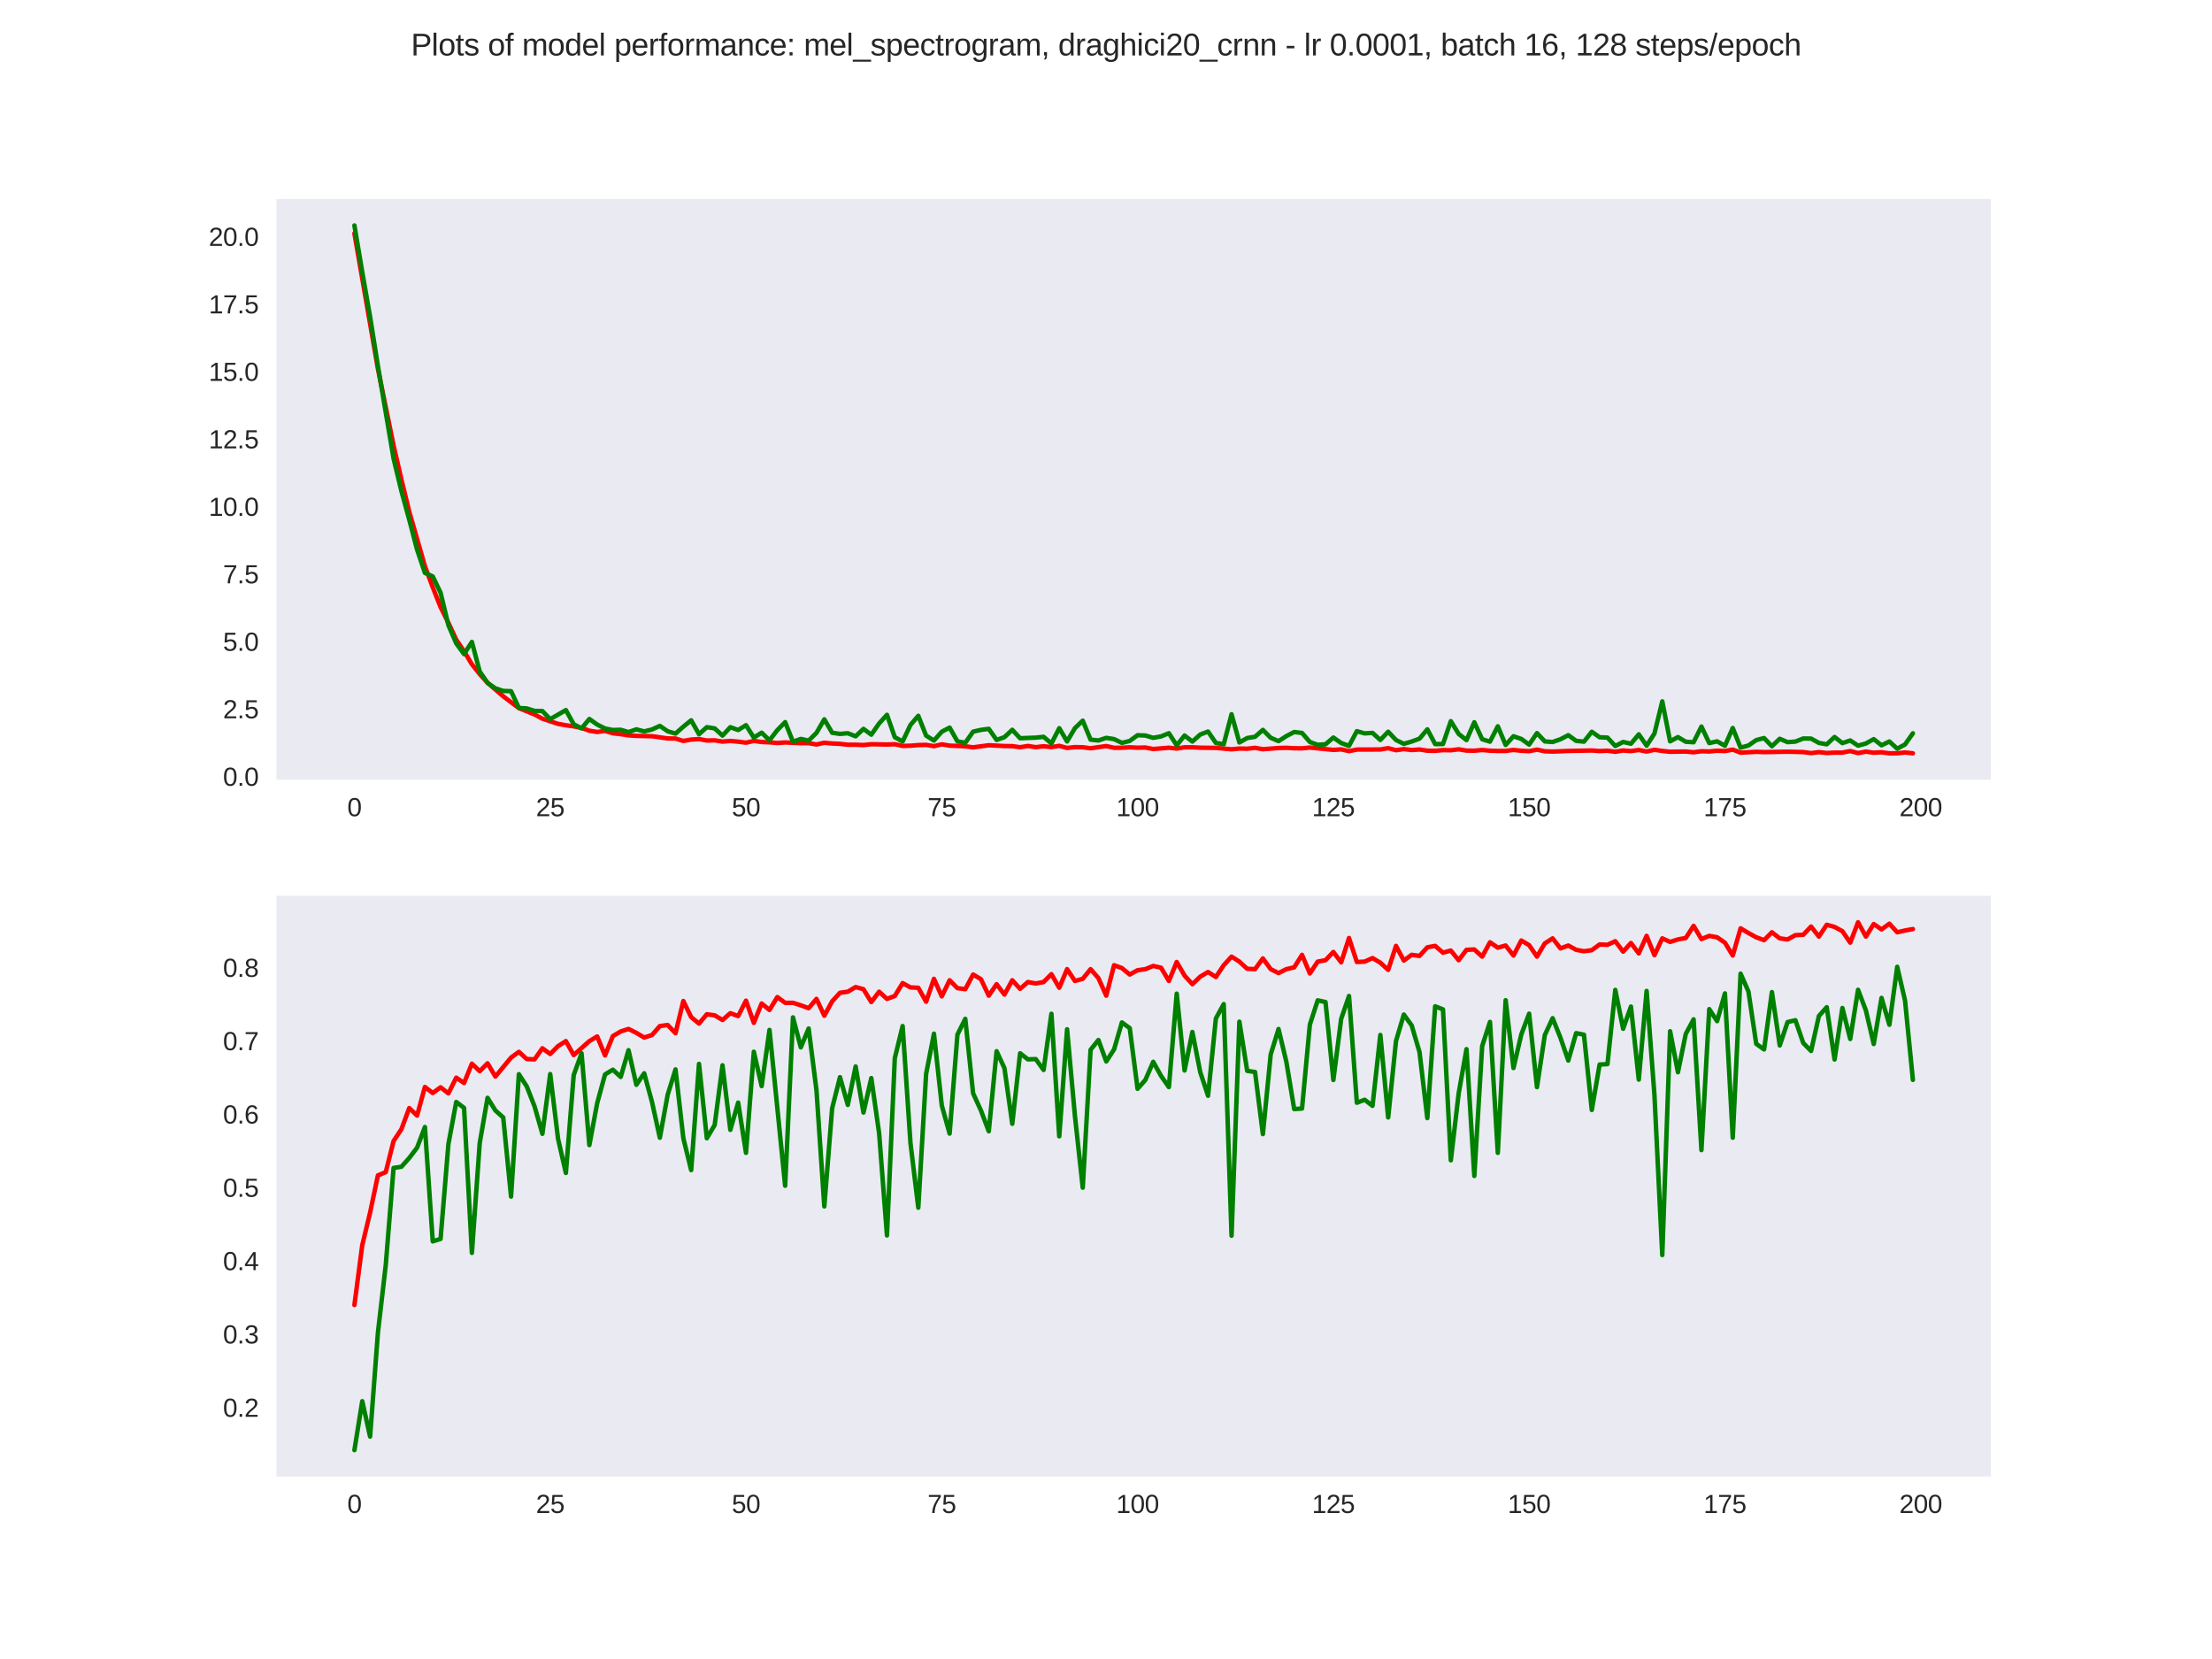 <?xml version="1.0" encoding="utf-8" standalone="no"?>
<!DOCTYPE svg PUBLIC "-//W3C//DTD SVG 1.1//EN"
  "http://www.w3.org/Graphics/SVG/1.1/DTD/svg11.dtd">
<svg xmlns:xlink="http://www.w3.org/1999/xlink" width="864pt" height="648pt" viewBox="0 0 864 648" xmlns="http://www.w3.org/2000/svg" version="1.1">
 <defs>
  <style type="text/css">*{stroke-linejoin: round; stroke-linecap: butt}</style>
 </defs>
 <g id="figure_1">
  <g id="patch_1">
   <path d="M 0 648 
L 864 648 
L 864 0 
L 0 0 
z
" style="fill: #ffffff"/>
  </g>
  <g id="axes_1">
   <g id="patch_2">
    <path d="M 108 304.56 
L 777.6 304.56 
L 777.6 77.76 
L 108 77.76 
z
" style="fill: #eaeaf2"/>
   </g>
   <g id="matplotlib.axis_1">
    <g id="xtick_1">
     <g id="line2d_1"/>
     <g id="text_1">
      <!-- 0 -->
      <g style="fill: #262626" transform="translate(135.656 318.807)scale(0.1 -0.1)">
       <defs>
        <path id="LiberationSans-30" d="M 3309 2203 
Q 3309 1569 3189 1136 
Q 3069 703 2861 436 
Q 2653 169 2372 53 
Q 2091 -63 1772 -63 
Q 1450 -63 1172 53 
Q 894 169 689 434 
Q 484 700 367 1133 
Q 250 1566 250 2203 
Q 250 2869 367 3305 
Q 484 3741 690 4000 
Q 897 4259 1178 4364 
Q 1459 4469 1791 4469 
Q 2106 4469 2382 4364 
Q 2659 4259 2865 4000 
Q 3072 3741 3190 3305 
Q 3309 2869 3309 2203 
z
M 2738 2203 
Q 2738 2728 2675 3076 
Q 2613 3425 2491 3633 
Q 2369 3841 2192 3927 
Q 2016 4013 1791 4013 
Q 1553 4013 1372 3925 
Q 1191 3838 1067 3630 
Q 944 3422 881 3073 
Q 819 2725 819 2203 
Q 819 1697 883 1350 
Q 947 1003 1070 792 
Q 1194 581 1372 489 
Q 1550 397 1778 397 
Q 2000 397 2178 489 
Q 2356 581 2479 792 
Q 2603 1003 2670 1350 
Q 2738 1697 2738 2203 
z
" transform="scale(0.016)"/>
       </defs>
       <use xlink:href="#LiberationSans-30"/>
      </g>
     </g>
    </g>
    <g id="xtick_2">
     <g id="line2d_2"/>
     <g id="text_2">
      <!-- 25 -->
      <g style="fill: #262626" transform="translate(209.349 318.807)scale(0.1 -0.1)">
       <defs>
        <path id="LiberationSans-32" d="M 322 0 
L 322 397 
Q 481 763 711 1042 
Q 941 1322 1194 1548 
Q 1447 1775 1695 1969 
Q 1944 2163 2144 2356 
Q 2344 2550 2467 2762 
Q 2591 2975 2591 3244 
Q 2591 3431 2534 3573 
Q 2478 3716 2372 3812 
Q 2266 3909 2117 3957 
Q 1969 4006 1788 4006 
Q 1619 4006 1470 3959 
Q 1322 3913 1206 3819 
Q 1091 3725 1017 3586 
Q 944 3447 922 3263 
L 347 3316 
Q 375 3553 478 3762 
Q 581 3972 762 4130 
Q 944 4288 1198 4378 
Q 1453 4469 1788 4469 
Q 2116 4469 2372 4391 
Q 2628 4313 2804 4159 
Q 2981 4006 3075 3781 
Q 3169 3556 3169 3263 
Q 3169 3041 3089 2841 
Q 3009 2641 2876 2459 
Q 2744 2278 2569 2109 
Q 2394 1941 2203 1780 
Q 2013 1619 1819 1461 
Q 1625 1303 1454 1143 
Q 1284 984 1150 820 
Q 1016 656 941 478 
L 3238 478 
L 3238 0 
L 322 0 
z
" transform="scale(0.016)"/>
        <path id="LiberationSans-35" d="M 3291 1434 
Q 3291 1103 3191 828 
Q 3091 553 2894 354 
Q 2697 156 2405 46 
Q 2113 -63 1728 -63 
Q 1381 -63 1123 18 
Q 866 100 687 242 
Q 509 384 404 575 
Q 300 766 256 984 
L 825 1050 
Q 859 925 921 808 
Q 984 691 1092 598 
Q 1200 506 1358 451 
Q 1516 397 1741 397 
Q 1959 397 2137 464 
Q 2316 531 2442 662 
Q 2569 794 2637 984 
Q 2706 1175 2706 1422 
Q 2706 1625 2640 1795 
Q 2575 1966 2453 2089 
Q 2331 2213 2154 2281 
Q 1978 2350 1753 2350 
Q 1613 2350 1494 2325 
Q 1375 2300 1273 2256 
Q 1172 2213 1089 2155 
Q 1006 2097 934 2034 
L 384 2034 
L 531 4403 
L 3034 4403 
L 3034 3925 
L 1044 3925 
L 959 2528 
Q 1109 2644 1334 2726 
Q 1559 2809 1869 2809 
Q 2197 2809 2459 2709 
Q 2722 2609 2906 2426 
Q 3091 2244 3191 1991 
Q 3291 1738 3291 1434 
z
" transform="scale(0.016)"/>
       </defs>
       <use xlink:href="#LiberationSans-32"/>
       <use xlink:href="#LiberationSans-35" x="55.615"/>
      </g>
     </g>
    </g>
    <g id="xtick_3">
     <g id="line2d_3"/>
     <g id="text_3">
      <!-- 50 -->
      <g style="fill: #262626" transform="translate(285.822 318.807)scale(0.1 -0.1)">
       <use xlink:href="#LiberationSans-35"/>
       <use xlink:href="#LiberationSans-30" x="55.615"/>
      </g>
     </g>
    </g>
    <g id="xtick_4">
     <g id="line2d_4"/>
     <g id="text_4">
      <!-- 75 -->
      <g style="fill: #262626" transform="translate(362.295 318.807)scale(0.1 -0.1)">
       <defs>
        <path id="LiberationSans-37" d="M 3238 3947 
Q 2906 3441 2628 2973 
Q 2350 2506 2150 2032 
Q 1950 1559 1839 1061 
Q 1728 563 1728 0 
L 1141 0 
Q 1141 528 1266 1036 
Q 1391 1544 1603 2033 
Q 1816 2522 2097 2994 
Q 2378 3466 2694 3925 
L 328 3925 
L 328 4403 
L 3238 4403 
L 3238 3947 
z
" transform="scale(0.016)"/>
       </defs>
       <use xlink:href="#LiberationSans-37"/>
       <use xlink:href="#LiberationSans-35" x="55.615"/>
      </g>
     </g>
    </g>
    <g id="xtick_5">
     <g id="line2d_5"/>
     <g id="text_5">
      <!-- 100 -->
      <g style="fill: #262626" transform="translate(435.988 318.807)scale(0.1 -0.1)">
       <defs>
        <path id="LiberationSans-31" d="M 488 0 
L 488 478 
L 1609 478 
L 1609 3866 
L 616 3156 
L 616 3688 
L 1656 4403 
L 2175 4403 
L 2175 478 
L 3247 478 
L 3247 0 
L 488 0 
z
" transform="scale(0.016)"/>
       </defs>
       <use xlink:href="#LiberationSans-31"/>
       <use xlink:href="#LiberationSans-30" x="55.615"/>
       <use xlink:href="#LiberationSans-30" x="111.23"/>
      </g>
     </g>
    </g>
    <g id="xtick_6">
     <g id="line2d_6"/>
     <g id="text_6">
      <!-- 125 -->
      <g style="fill: #262626" transform="translate(512.461 318.807)scale(0.1 -0.1)">
       <use xlink:href="#LiberationSans-31"/>
       <use xlink:href="#LiberationSans-32" x="55.615"/>
       <use xlink:href="#LiberationSans-35" x="111.23"/>
      </g>
     </g>
    </g>
    <g id="xtick_7">
     <g id="line2d_7"/>
     <g id="text_7">
      <!-- 150 -->
      <g style="fill: #262626" transform="translate(588.935 318.807)scale(0.1 -0.1)">
       <use xlink:href="#LiberationSans-31"/>
       <use xlink:href="#LiberationSans-35" x="55.615"/>
       <use xlink:href="#LiberationSans-30" x="111.23"/>
      </g>
     </g>
    </g>
    <g id="xtick_8">
     <g id="line2d_8"/>
     <g id="text_8">
      <!-- 175 -->
      <g style="fill: #262626" transform="translate(665.408 318.807)scale(0.1 -0.1)">
       <use xlink:href="#LiberationSans-31"/>
       <use xlink:href="#LiberationSans-37" x="55.615"/>
       <use xlink:href="#LiberationSans-35" x="111.23"/>
      </g>
     </g>
    </g>
    <g id="xtick_9">
     <g id="line2d_9"/>
     <g id="text_9">
      <!-- 200 -->
      <g style="fill: #262626" transform="translate(741.881 318.807)scale(0.1 -0.1)">
       <use xlink:href="#LiberationSans-32"/>
       <use xlink:href="#LiberationSans-30" x="55.615"/>
       <use xlink:href="#LiberationSans-30" x="111.23"/>
      </g>
     </g>
    </g>
   </g>
   <g id="matplotlib.axis_2">
    <g id="ytick_1">
     <g id="line2d_10"/>
     <g id="text_10">
      <!-- 0.0 -->
      <g style="fill: #262626" transform="translate(87.1 306.927)scale(0.1 -0.1)">
       <defs>
        <path id="LiberationSans-2e" d="M 584 0 
L 584 684 
L 1194 684 
L 1194 0 
L 584 0 
z
" transform="scale(0.016)"/>
       </defs>
       <use xlink:href="#LiberationSans-30"/>
       <use xlink:href="#LiberationSans-2e" x="55.615"/>
       <use xlink:href="#LiberationSans-30" x="83.398"/>
      </g>
     </g>
    </g>
    <g id="ytick_2">
     <g id="line2d_11"/>
     <g id="text_11">
      <!-- 2.5 -->
      <g style="fill: #262626" transform="translate(87.1 280.566)scale(0.1 -0.1)">
       <use xlink:href="#LiberationSans-32"/>
       <use xlink:href="#LiberationSans-2e" x="55.615"/>
       <use xlink:href="#LiberationSans-35" x="83.398"/>
      </g>
     </g>
    </g>
    <g id="ytick_3">
     <g id="line2d_12"/>
     <g id="text_12">
      <!-- 5.0 -->
      <g style="fill: #262626" transform="translate(87.1 254.205)scale(0.1 -0.1)">
       <use xlink:href="#LiberationSans-35"/>
       <use xlink:href="#LiberationSans-2e" x="55.615"/>
       <use xlink:href="#LiberationSans-30" x="83.398"/>
      </g>
     </g>
    </g>
    <g id="ytick_4">
     <g id="line2d_13"/>
     <g id="text_13">
      <!-- 7.5 -->
      <g style="fill: #262626" transform="translate(87.1 227.844)scale(0.1 -0.1)">
       <use xlink:href="#LiberationSans-37"/>
       <use xlink:href="#LiberationSans-2e" x="55.615"/>
       <use xlink:href="#LiberationSans-35" x="83.398"/>
      </g>
     </g>
    </g>
    <g id="ytick_5">
     <g id="line2d_14"/>
     <g id="text_14">
      <!-- 10.0 -->
      <g style="fill: #262626" transform="translate(81.539 201.483)scale(0.1 -0.1)">
       <use xlink:href="#LiberationSans-31"/>
       <use xlink:href="#LiberationSans-30" x="55.615"/>
       <use xlink:href="#LiberationSans-2e" x="111.23"/>
       <use xlink:href="#LiberationSans-30" x="139.014"/>
      </g>
     </g>
    </g>
    <g id="ytick_6">
     <g id="line2d_15"/>
     <g id="text_15">
      <!-- 12.5 -->
      <g style="fill: #262626" transform="translate(81.539 175.122)scale(0.1 -0.1)">
       <use xlink:href="#LiberationSans-31"/>
       <use xlink:href="#LiberationSans-32" x="55.615"/>
       <use xlink:href="#LiberationSans-2e" x="111.23"/>
       <use xlink:href="#LiberationSans-35" x="139.014"/>
      </g>
     </g>
    </g>
    <g id="ytick_7">
     <g id="line2d_16"/>
     <g id="text_16">
      <!-- 15.0 -->
      <g style="fill: #262626" transform="translate(81.539 148.761)scale(0.1 -0.1)">
       <use xlink:href="#LiberationSans-31"/>
       <use xlink:href="#LiberationSans-35" x="55.615"/>
       <use xlink:href="#LiberationSans-2e" x="111.23"/>
       <use xlink:href="#LiberationSans-30" x="139.014"/>
      </g>
     </g>
    </g>
    <g id="ytick_8">
     <g id="line2d_17"/>
     <g id="text_17">
      <!-- 17.5 -->
      <g style="fill: #262626" transform="translate(81.539 122.4)scale(0.1 -0.1)">
       <use xlink:href="#LiberationSans-31"/>
       <use xlink:href="#LiberationSans-37" x="55.615"/>
       <use xlink:href="#LiberationSans-2e" x="111.23"/>
       <use xlink:href="#LiberationSans-35" x="139.014"/>
      </g>
     </g>
    </g>
    <g id="ytick_9">
     <g id="line2d_18"/>
     <g id="text_18">
      <!-- 20.0 -->
      <g style="fill: #262626" transform="translate(81.539 96.039)scale(0.1 -0.1)">
       <use xlink:href="#LiberationSans-32"/>
       <use xlink:href="#LiberationSans-30" x="55.615"/>
       <use xlink:href="#LiberationSans-2e" x="111.23"/>
       <use xlink:href="#LiberationSans-30" x="139.014"/>
      </g>
     </g>
    </g>
   </g>
   <g id="line2d_19">
    <path d="M 138.436 91.179 
L 147.613 144.046 
L 153.731 174.041 
L 156.79 187.293 
L 159.849 199.842 
L 165.967 221.143 
L 169.026 229.385 
L 172.085 237.123 
L 175.144 243.273 
L 178.202 249.863 
L 181.261 254.384 
L 184.32 259.462 
L 187.379 263.307 
L 190.438 266.687 
L 196.556 271.981 
L 202.674 276.588 
L 208.792 279.07 
L 211.851 280.725 
L 217.969 282.737 
L 221.028 283.291 
L 224.086 283.705 
L 227.145 284.3 
L 230.204 285.419 
L 233.263 285.905 
L 236.322 285.483 
L 239.381 286.417 
L 242.44 286.761 
L 245.499 287.239 
L 248.558 287.437 
L 254.676 287.567 
L 260.794 288.437 
L 263.853 288.465 
L 266.911 289.414 
L 269.97 288.874 
L 273.029 288.675 
L 276.088 289.241 
L 279.147 289.171 
L 282.206 289.665 
L 285.265 289.42 
L 288.324 289.693 
L 291.383 290.091 
L 294.442 289.402 
L 297.501 289.821 
L 300.56 289.951 
L 303.619 290.216 
L 306.678 290 
L 312.795 290.282 
L 315.854 290.272 
L 318.913 290.789 
L 321.972 290.122 
L 325.031 290.411 
L 328.09 290.542 
L 331.149 290.893 
L 334.208 290.883 
L 337.267 291.01 
L 340.326 290.694 
L 346.444 290.804 
L 349.503 290.69 
L 352.562 291.354 
L 355.62 291.277 
L 358.679 291.026 
L 361.738 290.94 
L 364.797 291.447 
L 367.856 290.734 
L 370.915 291.235 
L 377.033 291.5 
L 380.092 291.91 
L 386.21 291.09 
L 392.328 291.402 
L 395.387 291.44 
L 398.445 291.87 
L 401.504 291.37 
L 404.563 291.848 
L 407.622 291.487 
L 410.681 291.819 
L 413.74 291.323 
L 416.799 292.143 
L 419.858 291.823 
L 422.917 291.868 
L 425.976 292.27 
L 432.094 291.404 
L 435.153 292.094 
L 438.212 292.066 
L 441.271 291.894 
L 444.329 292.049 
L 447.388 291.982 
L 450.447 292.56 
L 456.565 292.06 
L 459.624 292.389 
L 462.683 291.888 
L 465.742 291.889 
L 468.801 292.048 
L 474.919 292.117 
L 481.037 292.675 
L 484.096 292.382 
L 487.154 292.447 
L 490.213 292.099 
L 493.272 292.649 
L 499.39 292.162 
L 502.449 292.093 
L 505.508 292.262 
L 508.567 292.294 
L 511.626 291.996 
L 520.803 292.905 
L 523.862 292.707 
L 526.921 293.387 
L 529.98 292.781 
L 539.156 292.749 
L 542.215 292.228 
L 545.274 293.03 
L 548.333 292.588 
L 551.392 292.965 
L 554.451 292.749 
L 557.51 293.227 
L 560.569 293.269 
L 563.628 292.992 
L 566.687 293.047 
L 569.746 292.676 
L 572.805 293.184 
L 575.863 293.228 
L 578.922 292.944 
L 581.981 293.218 
L 585.04 293.327 
L 588.099 293.321 
L 591.158 292.915 
L 594.217 293.253 
L 597.276 293.405 
L 600.335 292.799 
L 603.394 293.451 
L 606.453 293.565 
L 612.571 293.316 
L 618.689 293.201 
L 621.747 293.141 
L 624.806 293.36 
L 627.865 293.229 
L 630.924 293.646 
L 633.983 293.134 
L 637.042 293.378 
L 640.101 292.943 
L 643.16 293.551 
L 646.219 292.867 
L 649.278 293.317 
L 652.337 293.642 
L 658.455 293.546 
L 661.514 293.832 
L 664.572 293.437 
L 667.631 293.527 
L 670.69 293.232 
L 673.749 293.361 
L 676.808 292.802 
L 679.867 293.987 
L 685.985 293.66 
L 689.044 293.773 
L 698.221 293.613 
L 704.339 293.754 
L 707.398 294.167 
L 710.456 293.775 
L 713.515 294.123 
L 716.574 293.972 
L 719.633 293.957 
L 722.692 293.367 
L 725.751 294.154 
L 728.81 293.583 
L 731.869 294.006 
L 734.928 293.829 
L 737.987 294.251 
L 741.046 294.22 
L 744.105 293.904 
L 747.164 294.239 
L 747.164 294.239 
" clip-path="url(#pc077366cef)" style="fill: none; stroke: #ff0000; stroke-width: 1.75; stroke-linecap: round"/>
   </g>
   <g id="line2d_20">
    <path d="M 138.436 88.069 
L 141.495 106.273 
L 144.554 123.718 
L 147.613 143.03 
L 153.731 179.131 
L 156.79 191.796 
L 159.849 202.978 
L 162.908 214.677 
L 165.967 223.771 
L 169.026 225.147 
L 172.085 231.505 
L 175.144 244.206 
L 178.202 251.287 
L 181.261 255.481 
L 184.32 250.729 
L 187.379 262.301 
L 190.438 266.74 
L 193.497 268.859 
L 196.556 269.882 
L 199.615 269.975 
L 202.674 276.541 
L 205.733 276.706 
L 208.792 277.669 
L 211.851 277.733 
L 214.91 280.892 
L 221.028 277.36 
L 224.086 282.881 
L 227.145 284.504 
L 230.204 280.836 
L 233.263 283.006 
L 236.322 284.555 
L 239.381 285.145 
L 242.44 285.053 
L 245.499 285.947 
L 248.558 284.887 
L 251.617 285.68 
L 254.676 284.93 
L 257.735 283.536 
L 260.794 285.628 
L 263.853 286.542 
L 266.911 283.841 
L 269.97 281.354 
L 273.029 286.785 
L 276.088 284.032 
L 279.147 284.507 
L 282.206 287.321 
L 285.265 284.039 
L 288.324 285.142 
L 291.383 283.258 
L 294.442 288.085 
L 297.501 286.19 
L 300.56 289.166 
L 303.619 285.184 
L 306.678 282.064 
L 309.737 289.729 
L 312.795 288.623 
L 315.854 289.279 
L 318.913 286.261 
L 321.972 280.964 
L 325.031 286.211 
L 328.09 286.662 
L 331.149 286.393 
L 334.208 287.596 
L 337.267 284.702 
L 340.326 286.955 
L 343.385 282.577 
L 346.444 279.204 
L 349.503 287.947 
L 352.562 289.61 
L 355.62 283.171 
L 358.679 279.592 
L 361.738 287.331 
L 364.797 289.25 
L 367.856 285.794 
L 370.915 284.199 
L 373.974 289.584 
L 377.033 290.127 
L 380.092 285.778 
L 383.151 285.087 
L 386.21 284.679 
L 389.269 289.022 
L 392.328 287.934 
L 395.387 285.062 
L 398.445 288.353 
L 404.563 288.12 
L 407.622 287.792 
L 410.681 290.384 
L 413.74 284.436 
L 416.799 289.603 
L 419.858 284.412 
L 422.917 281.494 
L 425.976 288.899 
L 429.035 289.23 
L 432.094 288.208 
L 435.153 288.7 
L 438.212 290.163 
L 441.271 289.407 
L 444.329 287.17 
L 447.388 287.295 
L 450.447 288.199 
L 453.506 287.637 
L 456.565 286.397 
L 459.624 291.122 
L 462.683 287.297 
L 465.742 289.65 
L 468.801 286.912 
L 471.86 285.74 
L 474.919 290.19 
L 477.978 290.713 
L 481.037 278.982 
L 484.096 290.01 
L 487.154 288.274 
L 490.213 287.79 
L 493.272 285.093 
L 496.331 288.17 
L 499.39 289.485 
L 502.449 287.517 
L 505.508 285.922 
L 508.567 286.291 
L 511.626 289.818 
L 514.685 290.926 
L 517.744 290.716 
L 520.803 288.078 
L 523.862 290.222 
L 526.921 291.338 
L 529.98 285.597 
L 533.038 286.46 
L 536.097 286.27 
L 539.156 289.025 
L 542.215 285.81 
L 545.274 289.049 
L 548.333 290.542 
L 551.392 289.637 
L 554.451 288.52 
L 557.51 284.881 
L 560.569 290.647 
L 563.628 290.604 
L 566.687 281.688 
L 569.746 286.656 
L 572.805 289.085 
L 575.863 282.105 
L 578.922 288.74 
L 581.981 289.683 
L 585.04 283.692 
L 588.099 290.977 
L 591.158 287.588 
L 594.217 288.628 
L 597.276 290.83 
L 600.335 286.354 
L 603.394 289.589 
L 606.453 289.825 
L 609.512 288.752 
L 612.571 287.162 
L 615.63 289.375 
L 618.689 289.686 
L 621.747 285.823 
L 624.806 287.973 
L 627.865 288.104 
L 630.924 291.378 
L 633.983 289.809 
L 637.042 290.497 
L 640.101 286.835 
L 643.16 291.248 
L 646.219 286.533 
L 649.278 273.945 
L 652.337 289.561 
L 655.396 287.908 
L 658.455 289.729 
L 661.514 289.919 
L 664.572 283.789 
L 667.631 290.239 
L 670.69 289.572 
L 673.749 291.289 
L 676.808 284.358 
L 679.867 292.026 
L 682.926 291.192 
L 685.985 289.078 
L 689.044 288.288 
L 692.103 291.473 
L 695.162 288.571 
L 698.221 289.881 
L 701.28 289.662 
L 704.339 288.45 
L 707.398 288.492 
L 710.456 290.179 
L 713.515 290.727 
L 716.574 287.87 
L 719.633 290.256 
L 722.692 289.228 
L 725.751 291.252 
L 728.81 290.399 
L 731.869 288.708 
L 734.928 291.108 
L 737.987 289.627 
L 741.046 292.438 
L 744.105 290.784 
L 747.164 286.426 
L 747.164 286.426 
" clip-path="url(#pc077366cef)" style="fill: none; stroke: #008000; stroke-width: 1.75; stroke-linecap: round"/>
   </g>
   <g id="patch_3">
    <path d="M 108 304.56 
L 108 77.76 
" style="fill: none"/>
   </g>
   <g id="patch_4">
    <path d="M 777.6 304.56 
L 777.6 77.76 
" style="fill: none"/>
   </g>
   <g id="patch_5">
    <path d="M 108 304.56 
L 777.6 304.56 
" style="fill: none"/>
   </g>
   <g id="patch_6">
    <path d="M 108 77.76 
L 777.6 77.76 
" style="fill: none"/>
   </g>
  </g>
  <g id="axes_2">
   <g id="patch_7">
    <path d="M 108 576.72 
L 777.6 576.72 
L 777.6 349.92 
L 108 349.92 
z
" style="fill: #eaeaf2"/>
   </g>
   <g id="matplotlib.axis_3">
    <g id="xtick_10">
     <g id="line2d_21"/>
     <g id="text_19">
      <!-- 0 -->
      <g style="fill: #262626" transform="translate(135.656 590.967)scale(0.1 -0.1)">
       <use xlink:href="#LiberationSans-30"/>
      </g>
     </g>
    </g>
    <g id="xtick_11">
     <g id="line2d_22"/>
     <g id="text_20">
      <!-- 25 -->
      <g style="fill: #262626" transform="translate(209.349 590.967)scale(0.1 -0.1)">
       <use xlink:href="#LiberationSans-32"/>
       <use xlink:href="#LiberationSans-35" x="55.615"/>
      </g>
     </g>
    </g>
    <g id="xtick_12">
     <g id="line2d_23"/>
     <g id="text_21">
      <!-- 50 -->
      <g style="fill: #262626" transform="translate(285.822 590.967)scale(0.1 -0.1)">
       <use xlink:href="#LiberationSans-35"/>
       <use xlink:href="#LiberationSans-30" x="55.615"/>
      </g>
     </g>
    </g>
    <g id="xtick_13">
     <g id="line2d_24"/>
     <g id="text_22">
      <!-- 75 -->
      <g style="fill: #262626" transform="translate(362.295 590.967)scale(0.1 -0.1)">
       <use xlink:href="#LiberationSans-37"/>
       <use xlink:href="#LiberationSans-35" x="55.615"/>
      </g>
     </g>
    </g>
    <g id="xtick_14">
     <g id="line2d_25"/>
     <g id="text_23">
      <!-- 100 -->
      <g style="fill: #262626" transform="translate(435.988 590.967)scale(0.1 -0.1)">
       <use xlink:href="#LiberationSans-31"/>
       <use xlink:href="#LiberationSans-30" x="55.615"/>
       <use xlink:href="#LiberationSans-30" x="111.23"/>
      </g>
     </g>
    </g>
    <g id="xtick_15">
     <g id="line2d_26"/>
     <g id="text_24">
      <!-- 125 -->
      <g style="fill: #262626" transform="translate(512.461 590.967)scale(0.1 -0.1)">
       <use xlink:href="#LiberationSans-31"/>
       <use xlink:href="#LiberationSans-32" x="55.615"/>
       <use xlink:href="#LiberationSans-35" x="111.23"/>
      </g>
     </g>
    </g>
    <g id="xtick_16">
     <g id="line2d_27"/>
     <g id="text_25">
      <!-- 150 -->
      <g style="fill: #262626" transform="translate(588.935 590.967)scale(0.1 -0.1)">
       <use xlink:href="#LiberationSans-31"/>
       <use xlink:href="#LiberationSans-35" x="55.615"/>
       <use xlink:href="#LiberationSans-30" x="111.23"/>
      </g>
     </g>
    </g>
    <g id="xtick_17">
     <g id="line2d_28"/>
     <g id="text_26">
      <!-- 175 -->
      <g style="fill: #262626" transform="translate(665.408 590.967)scale(0.1 -0.1)">
       <use xlink:href="#LiberationSans-31"/>
       <use xlink:href="#LiberationSans-37" x="55.615"/>
       <use xlink:href="#LiberationSans-35" x="111.23"/>
      </g>
     </g>
    </g>
    <g id="xtick_18">
     <g id="line2d_29"/>
     <g id="text_27">
      <!-- 200 -->
      <g style="fill: #262626" transform="translate(741.881 590.967)scale(0.1 -0.1)">
       <use xlink:href="#LiberationSans-32"/>
       <use xlink:href="#LiberationSans-30" x="55.615"/>
       <use xlink:href="#LiberationSans-30" x="111.23"/>
      </g>
     </g>
    </g>
   </g>
   <g id="matplotlib.axis_4">
    <g id="ytick_10">
     <g id="line2d_30"/>
     <g id="text_28">
      <!-- 0.2 -->
      <g style="fill: #262626" transform="translate(87.1 553.395)scale(0.1 -0.1)">
       <use xlink:href="#LiberationSans-30"/>
       <use xlink:href="#LiberationSans-2e" x="55.615"/>
       <use xlink:href="#LiberationSans-32" x="83.398"/>
      </g>
     </g>
    </g>
    <g id="ytick_11">
     <g id="line2d_31"/>
     <g id="text_29">
      <!-- 0.3 -->
      <g style="fill: #262626" transform="translate(87.1 524.755)scale(0.1 -0.1)">
       <defs>
        <path id="LiberationSans-33" d="M 3278 1216 
Q 3278 913 3179 675 
Q 3081 438 2892 273 
Q 2703 109 2423 23 
Q 2144 -63 1784 -63 
Q 1375 -63 1095 39 
Q 816 141 634 308 
Q 453 475 362 689 
Q 272 903 244 1131 
L 825 1184 
Q 850 1009 917 865 
Q 984 722 1100 619 
Q 1216 516 1384 459 
Q 1553 403 1784 403 
Q 2209 403 2451 612 
Q 2694 822 2694 1234 
Q 2694 1478 2586 1626 
Q 2478 1775 2317 1858 
Q 2156 1941 1967 1969 
Q 1778 1997 1619 1997 
L 1300 1997 
L 1300 2484 
L 1606 2484 
Q 1766 2484 1937 2517 
Q 2109 2550 2251 2636 
Q 2394 2722 2486 2869 
Q 2578 3016 2578 3244 
Q 2578 3597 2370 3801 
Q 2163 4006 1753 4006 
Q 1381 4006 1151 3815 
Q 922 3625 884 3278 
L 319 3322 
Q 353 3613 478 3828 
Q 603 4044 795 4186 
Q 988 4328 1234 4398 
Q 1481 4469 1759 4469 
Q 2128 4469 2393 4376 
Q 2659 4284 2828 4126 
Q 2997 3969 3076 3756 
Q 3156 3544 3156 3303 
Q 3156 3109 3103 2940 
Q 3050 2772 2937 2637 
Q 2825 2503 2651 2406 
Q 2478 2309 2234 2259 
L 2234 2247 
Q 2500 2219 2697 2126 
Q 2894 2034 3022 1896 
Q 3150 1759 3214 1584 
Q 3278 1409 3278 1216 
z
" transform="scale(0.016)"/>
       </defs>
       <use xlink:href="#LiberationSans-30"/>
       <use xlink:href="#LiberationSans-2e" x="55.615"/>
       <use xlink:href="#LiberationSans-33" x="83.398"/>
      </g>
     </g>
    </g>
    <g id="ytick_12">
     <g id="line2d_32"/>
     <g id="text_30">
      <!-- 0.4 -->
      <g style="fill: #262626" transform="translate(87.1 496.116)scale(0.1 -0.1)">
       <defs>
        <path id="LiberationSans-34" d="M 2753 997 
L 2753 0 
L 2222 0 
L 2222 997 
L 147 997 
L 147 1434 
L 2163 4403 
L 2753 4403 
L 2753 1441 
L 3372 1441 
L 3372 997 
L 2753 997 
z
M 2222 3769 
Q 2216 3753 2191 3708 
Q 2166 3663 2134 3606 
Q 2103 3550 2070 3492 
Q 2038 3434 2013 3397 
L 884 1734 
Q 869 1709 839 1668 
Q 809 1628 778 1586 
Q 747 1544 715 1503 
Q 684 1463 666 1441 
L 2222 1441 
L 2222 3769 
z
" transform="scale(0.016)"/>
       </defs>
       <use xlink:href="#LiberationSans-30"/>
       <use xlink:href="#LiberationSans-2e" x="55.615"/>
       <use xlink:href="#LiberationSans-34" x="83.398"/>
      </g>
     </g>
    </g>
    <g id="ytick_13">
     <g id="line2d_33"/>
     <g id="text_31">
      <!-- 0.5 -->
      <g style="fill: #262626" transform="translate(87.1 467.476)scale(0.1 -0.1)">
       <use xlink:href="#LiberationSans-30"/>
       <use xlink:href="#LiberationSans-2e" x="55.615"/>
       <use xlink:href="#LiberationSans-35" x="83.398"/>
      </g>
     </g>
    </g>
    <g id="ytick_14">
     <g id="line2d_34"/>
     <g id="text_32">
      <!-- 0.6 -->
      <g style="fill: #262626" transform="translate(87.1 438.836)scale(0.1 -0.1)">
       <defs>
        <path id="LiberationSans-36" d="M 3278 1441 
Q 3278 1109 3186 832 
Q 3094 556 2914 357 
Q 2734 159 2468 48 
Q 2203 -63 1856 -63 
Q 1472 -63 1184 84 
Q 897 231 706 507 
Q 516 784 420 1186 
Q 325 1588 325 2100 
Q 325 2688 433 3131 
Q 541 3575 744 3872 
Q 947 4169 1239 4319 
Q 1531 4469 1900 4469 
Q 2125 4469 2322 4422 
Q 2519 4375 2680 4270 
Q 2841 4166 2962 3994 
Q 3084 3822 3156 3572 
L 2619 3475 
Q 2531 3759 2339 3886 
Q 2147 4013 1894 4013 
Q 1663 4013 1475 3903 
Q 1288 3794 1156 3576 
Q 1025 3359 954 3031 
Q 884 2703 884 2266 
Q 1038 2550 1316 2698 
Q 1594 2847 1953 2847 
Q 2253 2847 2497 2750 
Q 2741 2653 2914 2470 
Q 3088 2288 3183 2027 
Q 3278 1766 3278 1441 
z
M 2706 1416 
Q 2706 1644 2650 1828 
Q 2594 2013 2481 2142 
Q 2369 2272 2203 2342 
Q 2038 2413 1819 2413 
Q 1666 2413 1509 2367 
Q 1353 2322 1226 2220 
Q 1100 2119 1020 1953 
Q 941 1788 941 1550 
Q 941 1306 1003 1095 
Q 1066 884 1183 728 
Q 1300 572 1465 481 
Q 1631 391 1838 391 
Q 2041 391 2202 461 
Q 2363 531 2475 664 
Q 2588 797 2647 987 
Q 2706 1178 2706 1416 
z
" transform="scale(0.016)"/>
       </defs>
       <use xlink:href="#LiberationSans-30"/>
       <use xlink:href="#LiberationSans-2e" x="55.615"/>
       <use xlink:href="#LiberationSans-36" x="83.398"/>
      </g>
     </g>
    </g>
    <g id="ytick_15">
     <g id="line2d_35"/>
     <g id="text_33">
      <!-- 0.7 -->
      <g style="fill: #262626" transform="translate(87.1 410.196)scale(0.1 -0.1)">
       <use xlink:href="#LiberationSans-30"/>
       <use xlink:href="#LiberationSans-2e" x="55.615"/>
       <use xlink:href="#LiberationSans-37" x="83.398"/>
      </g>
     </g>
    </g>
    <g id="ytick_16">
     <g id="line2d_36"/>
     <g id="text_34">
      <!-- 0.8 -->
      <g style="fill: #262626" transform="translate(87.1 381.557)scale(0.1 -0.1)">
       <defs>
        <path id="LiberationSans-38" d="M 3281 1228 
Q 3281 947 3192 711 
Q 3103 475 2920 303 
Q 2738 131 2453 34 
Q 2169 -63 1781 -63 
Q 1394 -63 1111 34 
Q 828 131 642 301 
Q 456 472 367 708 
Q 278 944 278 1222 
Q 278 1463 351 1650 
Q 425 1838 548 1973 
Q 672 2109 830 2192 
Q 988 2275 1156 2303 
L 1156 2316 
Q 972 2359 826 2456 
Q 681 2553 582 2689 
Q 484 2825 432 2990 
Q 381 3156 381 3341 
Q 381 3572 470 3776 
Q 559 3981 734 4136 
Q 909 4291 1168 4380 
Q 1428 4469 1769 4469 
Q 2128 4469 2392 4378 
Q 2656 4288 2829 4133 
Q 3003 3978 3087 3772 
Q 3172 3566 3172 3334 
Q 3172 3153 3120 2987 
Q 3069 2822 2970 2686 
Q 2872 2550 2726 2454 
Q 2581 2359 2391 2322 
L 2391 2309 
Q 2581 2278 2743 2195 
Q 2906 2113 3025 1977 
Q 3144 1841 3212 1653 
Q 3281 1466 3281 1228 
z
M 2588 3303 
Q 2588 3469 2545 3606 
Q 2503 3744 2406 3842 
Q 2309 3941 2153 3995 
Q 1997 4050 1769 4050 
Q 1547 4050 1394 3995 
Q 1241 3941 1142 3842 
Q 1044 3744 1000 3606 
Q 956 3469 956 3303 
Q 956 3172 990 3034 
Q 1025 2897 1115 2784 
Q 1206 2672 1365 2600 
Q 1525 2528 1775 2528 
Q 2041 2528 2202 2600 
Q 2363 2672 2448 2784 
Q 2534 2897 2561 3034 
Q 2588 3172 2588 3303 
z
M 2697 1281 
Q 2697 1441 2653 1589 
Q 2609 1738 2503 1852 
Q 2397 1966 2217 2036 
Q 2038 2106 1769 2106 
Q 1522 2106 1348 2036 
Q 1175 1966 1067 1850 
Q 959 1734 909 1582 
Q 859 1431 859 1269 
Q 859 1066 909 898 
Q 959 731 1068 611 
Q 1178 491 1356 425 
Q 1534 359 1788 359 
Q 2044 359 2219 425 
Q 2394 491 2500 611 
Q 2606 731 2651 901 
Q 2697 1072 2697 1281 
z
" transform="scale(0.016)"/>
       </defs>
       <use xlink:href="#LiberationSans-30"/>
       <use xlink:href="#LiberationSans-2e" x="55.615"/>
       <use xlink:href="#LiberationSans-38" x="83.398"/>
      </g>
     </g>
    </g>
   </g>
   <g id="line2d_37">
    <path d="M 138.436 509.721 
L 141.495 486.367 
L 144.554 473.641 
L 147.613 459.098 
L 150.672 457.839 
L 153.731 445.673 
L 156.79 441.058 
L 159.849 432.807 
L 162.908 435.744 
L 165.967 424.557 
L 169.026 426.934 
L 172.085 424.696 
L 175.144 427.074 
L 178.202 420.921 
L 181.261 423.018 
L 184.32 415.467 
L 187.379 418.404 
L 190.438 415.327 
L 193.497 420.501 
L 199.615 413.09 
L 202.674 410.852 
L 205.733 413.649 
L 208.792 413.789 
L 211.851 409.454 
L 214.91 411.691 
L 217.969 408.615 
L 221.028 406.657 
L 224.086 412.111 
L 230.204 406.657 
L 233.263 404.839 
L 236.322 412.251 
L 239.381 404.699 
L 242.44 402.881 
L 245.499 401.902 
L 248.558 403.44 
L 251.617 405.258 
L 254.676 404.279 
L 257.735 400.783 
L 260.794 400.364 
L 263.853 403.58 
L 266.911 390.994 
L 269.97 397.287 
L 273.029 399.805 
L 276.088 396.169 
L 279.147 396.588 
L 282.206 398.406 
L 285.265 395.749 
L 288.324 396.868 
L 291.383 390.855 
L 294.442 399.525 
L 297.501 391.973 
L 300.56 394.491 
L 303.619 389.456 
L 306.678 391.694 
L 309.737 391.694 
L 312.795 392.673 
L 315.854 393.791 
L 318.913 390.155 
L 321.972 396.728 
L 325.031 391.134 
L 328.09 387.778 
L 331.149 387.359 
L 334.208 385.541 
L 337.267 386.38 
L 340.326 391.414 
L 343.385 387.359 
L 346.444 390.155 
L 349.503 389.037 
L 352.562 384.002 
L 355.62 385.68 
L 358.679 385.82 
L 361.738 391.274 
L 364.797 382.324 
L 367.856 389.176 
L 370.915 382.884 
L 373.974 385.96 
L 377.033 386.38 
L 380.092 380.646 
L 383.151 382.464 
L 386.21 388.897 
L 389.269 384.422 
L 392.328 388.477 
L 395.387 382.884 
L 398.445 386.24 
L 401.504 383.583 
L 404.563 384.142 
L 407.622 383.583 
L 410.681 380.506 
L 413.74 385.82 
L 416.799 378.548 
L 419.858 383.163 
L 422.917 382.324 
L 425.976 378.548 
L 429.035 382.045 
L 432.094 388.897 
L 435.153 377.01 
L 438.212 378.129 
L 441.271 380.646 
L 444.329 378.968 
L 447.388 378.548 
L 450.447 377.29 
L 453.506 377.989 
L 456.565 383.163 
L 459.624 375.752 
L 462.683 381.066 
L 465.742 384.422 
L 468.801 381.485 
L 471.86 379.667 
L 474.919 381.625 
L 477.978 377.01 
L 481.037 373.654 
L 484.096 375.612 
L 487.154 378.409 
L 490.213 378.548 
L 493.272 374.353 
L 496.331 378.548 
L 499.39 380.087 
L 502.449 378.548 
L 505.508 377.849 
L 508.567 372.955 
L 511.626 380.227 
L 514.685 375.612 
L 517.744 375.052 
L 520.803 371.836 
L 523.862 375.891 
L 526.921 366.382 
L 529.98 375.752 
L 533.038 375.612 
L 536.097 374.213 
L 539.156 376.031 
L 542.215 378.828 
L 545.274 369.459 
L 548.333 375.192 
L 551.392 372.955 
L 554.451 373.374 
L 557.51 370.018 
L 560.569 369.459 
L 563.628 372.116 
L 566.687 371.277 
L 569.746 375.052 
L 572.805 370.997 
L 575.863 370.857 
L 578.922 373.654 
L 581.981 368.06 
L 585.04 370.158 
L 588.099 369.319 
L 591.158 373.234 
L 594.217 367.361 
L 597.276 369.179 
L 600.335 373.654 
L 603.394 368.48 
L 606.453 366.522 
L 609.512 370.438 
L 612.571 369.319 
L 615.63 370.997 
L 618.689 371.556 
L 621.747 371.137 
L 624.806 368.899 
L 627.865 369.039 
L 630.924 367.641 
L 633.983 371.696 
L 637.042 368.34 
L 640.101 372.395 
L 643.16 365.543 
L 646.219 373.095 
L 649.278 366.522 
L 652.337 367.92 
L 655.396 366.942 
L 658.455 366.382 
L 661.514 361.628 
L 664.572 366.802 
L 667.631 365.543 
L 670.69 366.102 
L 673.749 368.2 
L 676.808 373.234 
L 679.867 362.606 
L 682.926 364.424 
L 685.985 366.102 
L 689.044 367.221 
L 692.103 364.145 
L 695.162 366.522 
L 698.221 366.942 
L 701.28 365.263 
L 704.339 365.124 
L 707.398 361.907 
L 710.456 365.823 
L 713.515 361.208 
L 716.574 362.047 
L 719.633 363.725 
L 722.692 368.2 
L 725.751 360.229 
L 728.81 365.823 
L 731.869 360.928 
L 734.928 363.026 
L 737.987 360.788 
L 741.046 364.145 
L 744.105 363.445 
L 747.164 362.886 
L 747.164 362.886 
" clip-path="url(#pfeefb01046)" style="fill: none; stroke: #ff0000; stroke-width: 1.75; stroke-linecap: round"/>
   </g>
   <g id="line2d_38">
    <path d="M 138.436 566.411 
L 141.495 547.301 
L 144.554 561.117 
L 147.613 520.527 
L 150.672 494.156 
L 153.731 456.188 
L 156.79 455.734 
L 159.849 452.306 
L 162.908 448.272 
L 165.967 440.204 
L 169.026 484.878 
L 172.085 483.92 
L 175.144 446.911 
L 178.202 430.423 
L 181.261 432.742 
L 184.32 489.366 
L 187.379 446.457 
L 190.438 428.809 
L 193.497 433.75 
L 196.556 436.473 
L 199.615 467.382 
L 202.674 419.582 
L 205.733 424.321 
L 208.792 432.137 
L 211.851 442.877 
L 214.91 419.531 
L 217.969 444.793 
L 221.028 458.155 
L 224.086 419.935 
L 227.145 411.413 
L 230.204 447.264 
L 233.263 430.876 
L 236.322 419.683 
L 239.381 417.817 
L 242.44 420.641 
L 245.499 410.203 
L 248.558 423.716 
L 251.617 419.229 
L 254.676 430.473 
L 257.735 444.389 
L 260.794 427.599 
L 263.853 417.716 
L 266.911 444.591 
L 269.97 457.045 
L 273.029 415.548 
L 276.088 444.591 
L 279.147 439.448 
L 282.206 416.103 
L 285.265 441.314 
L 288.324 430.675 
L 291.383 450.289 
L 294.442 410.808 
L 297.501 424.221 
L 300.56 402.287 
L 306.678 463.146 
L 309.737 397.396 
L 312.795 409.094 
L 315.854 401.732 
L 318.913 425.834 
L 321.972 471.214 
L 325.031 432.893 
L 328.09 420.741 
L 331.149 431.582 
L 334.208 416.556 
L 337.267 434.557 
L 340.326 421.094 
L 343.385 442.675 
L 346.444 482.559 
L 349.503 413.329 
L 352.562 400.774 
L 355.62 446.406 
L 358.679 471.718 
L 361.738 419.481 
L 364.797 403.749 
L 367.856 431.784 
L 370.915 442.776 
L 373.974 404.102 
L 377.033 397.951 
L 380.092 427.044 
L 383.151 433.75 
L 386.21 441.868 
L 389.269 410.607 
L 392.328 417.212 
L 395.387 438.944 
L 398.445 411.413 
L 401.504 413.783 
L 404.563 413.682 
L 407.622 417.918 
L 410.681 395.984 
L 413.74 443.835 
L 416.799 402.035 
L 419.858 435.818 
L 422.917 463.903 
L 425.976 410.052 
L 429.035 406.22 
L 432.094 414.59 
L 435.153 409.901 
L 438.212 399.363 
L 441.271 401.581 
L 444.329 425.279 
L 447.388 421.8 
L 450.447 414.741 
L 453.506 420.237 
L 456.565 424.624 
L 459.624 388.118 
L 462.683 418.12 
L 465.742 403.094 
L 468.801 418.725 
L 471.86 428.002 
L 474.919 397.799 
L 477.978 392.203 
L 481.037 482.66 
L 484.096 399.06 
L 487.154 418.271 
L 490.213 418.725 
L 493.272 442.978 
L 496.331 411.867 
L 499.39 401.934 
L 502.449 414.741 
L 505.508 433.196 
L 508.567 432.994 
L 511.626 400.22 
L 514.685 390.74 
L 517.744 391.396 
L 520.803 421.851 
L 523.862 397.951 
L 526.921 389.026 
L 529.98 430.725 
L 533.038 429.565 
L 536.097 431.935 
L 539.156 404.253 
L 542.215 436.473 
L 545.274 406.623 
L 548.333 396.287 
L 551.392 400.522 
L 554.451 410.909 
L 557.51 436.725 
L 560.569 393.06 
L 563.628 394.27 
L 566.687 453.213 
L 569.746 427.095 
L 572.805 409.8 
L 575.863 459.314 
L 578.922 408.64 
L 581.981 399.161 
L 585.04 450.289 
L 588.099 390.69 
L 591.158 417.162 
L 594.217 404.052 
L 597.276 395.934 
L 600.335 424.624 
L 603.394 404.304 
L 606.453 397.699 
L 609.512 405.363 
L 612.571 414.237 
L 615.63 403.548 
L 618.689 404.153 
L 621.747 433.549 
L 624.806 415.8 
L 627.865 415.649 
L 630.924 386.656 
L 633.983 401.833 
L 637.042 393.161 
L 640.101 421.7 
L 643.16 387.06 
L 646.219 427.75 
L 649.278 490.223 
L 652.337 402.791 
L 655.396 418.825 
L 658.455 403.85 
L 661.514 398.152 
L 664.572 449.23 
L 667.631 394.169 
L 670.69 398.858 
L 673.749 388.018 
L 676.808 444.389 
L 679.867 380.303 
L 682.926 387.261 
L 685.985 407.733 
L 689.044 409.901 
L 692.103 387.513 
L 695.162 408.338 
L 698.221 399.211 
L 701.28 398.505 
L 704.339 407.38 
L 707.398 410.506 
L 710.456 396.841 
L 713.515 393.413 
L 716.574 413.834 
L 719.633 393.715 
L 722.692 405.817 
L 725.751 386.606 
L 728.81 394.673 
L 731.869 407.783 
L 734.928 389.782 
L 737.987 400.27 
L 741.046 377.631 
L 744.105 390.841 
L 747.164 421.8 
L 747.164 421.8 
" clip-path="url(#pfeefb01046)" style="fill: none; stroke: #008000; stroke-width: 1.75; stroke-linecap: round"/>
   </g>
   <g id="patch_8">
    <path d="M 108 576.72 
L 108 349.92 
" style="fill: none"/>
   </g>
   <g id="patch_9">
    <path d="M 777.6 576.72 
L 777.6 349.92 
" style="fill: none"/>
   </g>
   <g id="patch_10">
    <path d="M 108 576.72 
L 777.6 576.72 
" style="fill: none"/>
   </g>
   <g id="patch_11">
    <path d="M 108 349.92 
L 777.6 349.92 
" style="fill: none"/>
   </g>
  </g>
  <g id="text_35">
   <!-- Plots of model performance: mel_spectrogram, draghici20_crnn - lr 0.0001, batch 16, 128 steps/epoch -->
   <g style="fill: #262626" transform="translate(160.538 21.656)scale(0.12 -0.12)">
    <defs>
     <path id="LiberationSans-50" d="M 3931 3078 
Q 3931 2791 3836 2542 
Q 3741 2294 3552 2111 
Q 3363 1928 3078 1822 
Q 2794 1716 2416 1716 
L 1122 1716 
L 1122 0 
L 525 0 
L 525 4403 
L 2378 4403 
Q 2769 4403 3059 4308 
Q 3350 4213 3544 4039 
Q 3738 3866 3834 3620 
Q 3931 3375 3931 3078 
z
M 3331 3072 
Q 3331 3491 3075 3708 
Q 2819 3925 2306 3925 
L 1122 3925 
L 1122 2188 
L 2331 2188 
Q 2847 2188 3089 2416 
Q 3331 2644 3331 3072 
z
" transform="scale(0.016)"/>
     <path id="LiberationSans-6c" d="M 431 0 
L 431 4638 
L 994 4638 
L 994 0 
L 431 0 
z
" transform="scale(0.016)"/>
     <path id="LiberationSans-6f" d="M 3291 1694 
Q 3291 806 2900 371 
Q 2509 -63 1766 -63 
Q 1413 -63 1134 43 
Q 856 150 664 369 
Q 472 588 370 917 
Q 269 1247 269 1694 
Q 269 3444 1784 3444 
Q 2178 3444 2464 3334 
Q 2750 3225 2933 3006 
Q 3116 2788 3203 2459 
Q 3291 2131 3291 1694 
z
M 2700 1694 
Q 2700 2088 2639 2344 
Q 2578 2600 2461 2753 
Q 2344 2906 2175 2967 
Q 2006 3028 1794 3028 
Q 1578 3028 1404 2964 
Q 1231 2900 1109 2745 
Q 988 2591 923 2334 
Q 859 2078 859 1694 
Q 859 1300 928 1042 
Q 997 784 1117 631 
Q 1238 478 1402 415 
Q 1566 353 1759 353 
Q 1975 353 2150 414 
Q 2325 475 2447 628 
Q 2569 781 2634 1040 
Q 2700 1300 2700 1694 
z
" transform="scale(0.016)"/>
     <path id="LiberationSans-74" d="M 1731 25 
Q 1603 -9 1470 -29 
Q 1338 -50 1163 -50 
Q 488 -50 488 716 
L 488 2972 
L 97 2972 
L 97 3381 
L 509 3381 
L 675 4138 
L 1050 4138 
L 1050 3381 
L 1675 3381 
L 1675 2972 
L 1050 2972 
L 1050 838 
Q 1050 594 1129 495 
Q 1209 397 1406 397 
Q 1488 397 1564 409 
Q 1641 422 1731 441 
L 1731 25 
z
" transform="scale(0.016)"/>
     <path id="LiberationSans-73" d="M 2969 934 
Q 2969 697 2876 511 
Q 2784 325 2609 198 
Q 2434 72 2179 4 
Q 1925 -63 1597 -63 
Q 1303 -63 1067 -17 
Q 831 28 653 128 
Q 475 228 354 392 
Q 234 556 178 794 
L 675 891 
Q 747 619 972 492 
Q 1197 366 1597 366 
Q 1778 366 1929 391 
Q 2081 416 2190 477 
Q 2300 538 2361 639 
Q 2422 741 2422 891 
Q 2422 1044 2350 1142 
Q 2278 1241 2150 1306 
Q 2022 1372 1839 1420 
Q 1656 1469 1438 1528 
Q 1234 1581 1034 1647 
Q 834 1713 673 1820 
Q 513 1928 413 2087 
Q 313 2247 313 2488 
Q 313 2950 642 3192 
Q 972 3434 1603 3434 
Q 2163 3434 2492 3237 
Q 2822 3041 2909 2606 
L 2403 2544 
Q 2375 2675 2300 2764 
Q 2225 2853 2119 2908 
Q 2013 2963 1880 2986 
Q 1747 3009 1603 3009 
Q 1222 3009 1040 2893 
Q 859 2778 859 2544 
Q 859 2406 926 2317 
Q 994 2228 1114 2167 
Q 1234 2106 1403 2061 
Q 1572 2016 1775 1966 
Q 1909 1931 2050 1892 
Q 2191 1853 2323 1798 
Q 2456 1744 2573 1670 
Q 2691 1597 2778 1494 
Q 2866 1391 2917 1253 
Q 2969 1116 2969 934 
z
" transform="scale(0.016)"/>
     <path id="LiberationSans-20" transform="scale(0.016)"/>
     <path id="LiberationSans-66" d="M 1128 2972 
L 1128 0 
L 566 0 
L 566 2972 
L 91 2972 
L 91 3381 
L 566 3381 
L 566 3763 
Q 566 3947 600 4105 
Q 634 4263 726 4380 
Q 819 4497 978 4564 
Q 1138 4631 1391 4631 
Q 1491 4631 1598 4622 
Q 1706 4613 1788 4594 
L 1788 4166 
Q 1734 4175 1664 4183 
Q 1594 4191 1538 4191 
Q 1413 4191 1333 4156 
Q 1253 4122 1208 4058 
Q 1163 3994 1145 3900 
Q 1128 3806 1128 3684 
L 1128 3381 
L 1788 3381 
L 1788 2972 
L 1128 2972 
z
" transform="scale(0.016)"/>
     <path id="LiberationSans-6d" d="M 2400 0 
L 2400 2144 
Q 2400 2391 2369 2556 
Q 2338 2722 2264 2823 
Q 2191 2925 2072 2967 
Q 1953 3009 1781 3009 
Q 1603 3009 1459 2939 
Q 1316 2869 1214 2736 
Q 1113 2603 1058 2408 
Q 1003 2213 1003 1959 
L 1003 0 
L 444 0 
L 444 2659 
Q 444 2766 442 2883 
Q 441 3000 437 3104 
Q 434 3209 431 3284 
Q 428 3359 425 3381 
L 956 3381 
Q 959 3366 962 3297 
Q 966 3228 970 3139 
Q 975 3050 978 2958 
Q 981 2866 981 2803 
L 991 2803 
Q 1066 2950 1153 3069 
Q 1241 3188 1358 3270 
Q 1475 3353 1626 3398 
Q 1778 3444 1978 3444 
Q 2363 3444 2586 3291 
Q 2809 3138 2897 2803 
L 2906 2803 
Q 2981 2950 3075 3069 
Q 3169 3188 3294 3270 
Q 3419 3353 3575 3398 
Q 3731 3444 3931 3444 
Q 4188 3444 4373 3375 
Q 4559 3306 4678 3162 
Q 4797 3019 4853 2792 
Q 4909 2566 4909 2253 
L 4909 0 
L 4353 0 
L 4353 2144 
Q 4353 2391 4322 2556 
Q 4291 2722 4217 2823 
Q 4144 2925 4025 2967 
Q 3906 3009 3734 3009 
Q 3556 3009 3412 2942 
Q 3269 2875 3167 2744 
Q 3066 2613 3011 2416 
Q 2956 2219 2956 1959 
L 2956 0 
L 2400 0 
z
" transform="scale(0.016)"/>
     <path id="LiberationSans-64" d="M 2566 544 
Q 2409 219 2151 78 
Q 1894 -63 1513 -63 
Q 872 -63 570 368 
Q 269 800 269 1675 
Q 269 3444 1513 3444 
Q 1897 3444 2153 3303 
Q 2409 3163 2566 2856 
L 2572 2856 
Q 2572 2888 2570 2955 
Q 2569 3022 2567 3095 
Q 2566 3169 2566 3234 
Q 2566 3300 2566 3328 
L 2566 4638 
L 3128 4638 
L 3128 697 
Q 3128 575 3129 462 
Q 3131 350 3134 256 
Q 3138 163 3141 95 
Q 3144 28 3147 0 
L 2609 0 
Q 2603 31 2598 89 
Q 2594 147 2589 222 
Q 2584 297 2581 380 
Q 2578 463 2578 544 
L 2566 544 
z
M 859 1694 
Q 859 1344 903 1094 
Q 947 844 1044 683 
Q 1141 522 1291 447 
Q 1441 372 1656 372 
Q 1878 372 2048 444 
Q 2219 516 2333 677 
Q 2447 838 2506 1097 
Q 2566 1356 2566 1731 
Q 2566 2091 2506 2339 
Q 2447 2588 2331 2741 
Q 2216 2894 2048 2961 
Q 1881 3028 1663 3028 
Q 1456 3028 1306 2956 
Q 1156 2884 1056 2725 
Q 956 2566 907 2311 
Q 859 2056 859 1694 
z
" transform="scale(0.016)"/>
     <path id="LiberationSans-65" d="M 863 1572 
Q 863 1306 917 1082 
Q 972 859 1086 698 
Q 1200 538 1378 448 
Q 1556 359 1806 359 
Q 2172 359 2392 506 
Q 2613 653 2691 878 
L 3184 738 
Q 3131 597 3036 455 
Q 2941 313 2781 198 
Q 2622 84 2383 10 
Q 2144 -63 1806 -63 
Q 1056 -63 664 384 
Q 272 831 272 1713 
Q 272 2188 390 2517 
Q 509 2847 715 3053 
Q 922 3259 1197 3351 
Q 1472 3444 1784 3444 
Q 2209 3444 2495 3306 
Q 2781 3169 2954 2926 
Q 3128 2684 3201 2356 
Q 3275 2028 3275 1647 
L 3275 1572 
L 863 1572 
z
M 2694 2003 
Q 2647 2538 2422 2783 
Q 2197 3028 1775 3028 
Q 1634 3028 1479 2983 
Q 1325 2938 1194 2822 
Q 1063 2706 972 2507 
Q 881 2309 869 2003 
L 2694 2003 
z
" transform="scale(0.016)"/>
     <path id="LiberationSans-70" d="M 3291 1706 
Q 3291 1322 3228 997 
Q 3166 672 3020 437 
Q 2875 203 2636 70 
Q 2397 -63 2047 -63 
Q 1684 -63 1412 75 
Q 1141 213 997 525 
L 981 525 
Q 984 519 986 469 
Q 988 419 989 344 
Q 991 269 992 176 
Q 994 84 994 -6 
L 994 -1328 
L 431 -1328 
L 431 2691 
Q 431 2813 429 2925 
Q 428 3038 425 3130 
Q 422 3222 419 3287 
Q 416 3353 413 3381 
L 956 3381 
Q 959 3372 964 3315 
Q 969 3259 973 3179 
Q 978 3100 983 3009 
Q 988 2919 988 2838 
L 1000 2838 
Q 1078 3000 1178 3114 
Q 1278 3228 1406 3301 
Q 1534 3375 1692 3408 
Q 1850 3441 2047 3441 
Q 2397 3441 2636 3316 
Q 2875 3191 3020 2964 
Q 3166 2738 3228 2417 
Q 3291 2097 3291 1706 
z
M 2700 1694 
Q 2700 2006 2662 2250 
Q 2625 2494 2533 2662 
Q 2441 2831 2287 2918 
Q 2134 3006 1903 3006 
Q 1716 3006 1550 2953 
Q 1384 2900 1261 2750 
Q 1138 2600 1066 2336 
Q 994 2072 994 1650 
Q 994 1291 1053 1042 
Q 1113 794 1227 641 
Q 1341 488 1509 420 
Q 1678 353 1897 353 
Q 2131 353 2286 443 
Q 2441 534 2533 706 
Q 2625 878 2662 1126 
Q 2700 1375 2700 1694 
z
" transform="scale(0.016)"/>
     <path id="LiberationSans-72" d="M 444 0 
L 444 2594 
Q 444 2700 442 2811 
Q 441 2922 437 3025 
Q 434 3128 431 3218 
Q 428 3309 425 3381 
L 956 3381 
Q 959 3309 964 3217 
Q 969 3125 973 3028 
Q 978 2931 979 2842 
Q 981 2753 981 2691 
L 994 2691 
Q 1053 2884 1120 3026 
Q 1188 3169 1278 3261 
Q 1369 3353 1494 3398 
Q 1619 3444 1797 3444 
Q 1866 3444 1928 3433 
Q 1991 3422 2025 3413 
L 2025 2897 
Q 1969 2913 1894 2920 
Q 1819 2928 1725 2928 
Q 1531 2928 1395 2840 
Q 1259 2753 1173 2598 
Q 1088 2444 1047 2230 
Q 1006 2016 1006 1763 
L 1006 0 
L 444 0 
z
" transform="scale(0.016)"/>
     <path id="LiberationSans-61" d="M 1294 -63 
Q 784 -63 528 206 
Q 272 475 272 944 
Q 272 1278 398 1492 
Q 525 1706 729 1828 
Q 934 1950 1196 1997 
Q 1459 2044 1731 2050 
L 2491 2063 
L 2491 2247 
Q 2491 2456 2447 2603 
Q 2403 2750 2312 2840 
Q 2222 2931 2086 2973 
Q 1950 3016 1766 3016 
Q 1603 3016 1472 2992 
Q 1341 2969 1244 2908 
Q 1147 2847 1087 2742 
Q 1028 2638 1009 2478 
L 422 2531 
Q 453 2731 540 2898 
Q 628 3066 789 3187 
Q 950 3309 1192 3376 
Q 1434 3444 1778 3444 
Q 2416 3444 2737 3151 
Q 3059 2859 3059 2306 
L 3059 850 
Q 3059 600 3125 473 
Q 3191 347 3375 347 
Q 3422 347 3469 353 
Q 3516 359 3559 369 
L 3559 19 
Q 3453 -6 3348 -18 
Q 3244 -31 3125 -31 
Q 2966 -31 2852 11 
Q 2738 53 2666 139 
Q 2594 225 2556 351 
Q 2519 478 2509 647 
L 2491 647 
Q 2400 484 2292 353 
Q 2184 222 2040 130 
Q 1897 38 1714 -12 
Q 1531 -63 1294 -63 
z
M 1422 359 
Q 1691 359 1892 457 
Q 2094 556 2226 709 
Q 2359 863 2425 1044 
Q 2491 1225 2491 1391 
L 2491 1669 
L 1875 1656 
Q 1669 1653 1483 1626 
Q 1297 1600 1156 1522 
Q 1016 1444 933 1303 
Q 850 1163 850 934 
Q 850 659 998 509 
Q 1147 359 1422 359 
z
" transform="scale(0.016)"/>
     <path id="LiberationSans-6e" d="M 2578 0 
L 2578 2144 
Q 2578 2391 2542 2556 
Q 2506 2722 2425 2823 
Q 2344 2925 2211 2967 
Q 2078 3009 1881 3009 
Q 1681 3009 1520 2939 
Q 1359 2869 1245 2736 
Q 1131 2603 1068 2408 
Q 1006 2213 1006 1959 
L 1006 0 
L 444 0 
L 444 2659 
Q 444 2766 442 2883 
Q 441 3000 437 3104 
Q 434 3209 431 3284 
Q 428 3359 425 3381 
L 956 3381 
Q 959 3366 962 3297 
Q 966 3228 970 3139 
Q 975 3050 978 2958 
Q 981 2866 981 2803 
L 991 2803 
Q 1072 2950 1169 3069 
Q 1266 3188 1394 3270 
Q 1522 3353 1687 3398 
Q 1853 3444 2072 3444 
Q 2353 3444 2556 3375 
Q 2759 3306 2890 3162 
Q 3022 3019 3083 2792 
Q 3144 2566 3144 2253 
L 3144 0 
L 2578 0 
z
" transform="scale(0.016)"/>
     <path id="LiberationSans-63" d="M 859 1706 
Q 859 1416 901 1172 
Q 944 928 1044 751 
Q 1144 575 1308 478 
Q 1472 381 1713 381 
Q 2013 381 2214 543 
Q 2416 706 2463 1044 
L 3031 1006 
Q 3003 797 2909 603 
Q 2816 409 2655 262 
Q 2494 116 2262 26 
Q 2031 -63 1728 -63 
Q 1331 -63 1053 71 
Q 775 206 601 442 
Q 428 678 350 998 
Q 272 1319 272 1694 
Q 272 2034 328 2295 
Q 384 2556 486 2751 
Q 588 2947 725 3080 
Q 863 3213 1023 3292 
Q 1184 3372 1362 3408 
Q 1541 3444 1722 3444 
Q 2006 3444 2228 3366 
Q 2450 3288 2611 3152 
Q 2772 3016 2872 2831 
Q 2972 2647 3013 2434 
L 2434 2391 
Q 2391 2672 2212 2837 
Q 2034 3003 1706 3003 
Q 1466 3003 1305 2923 
Q 1144 2844 1044 2683 
Q 944 2522 901 2278 
Q 859 2034 859 1706 
z
" transform="scale(0.016)"/>
     <path id="LiberationSans-3a" d="M 584 2734 
L 584 3381 
L 1194 3381 
L 1194 2734 
L 584 2734 
z
M 584 0 
L 584 647 
L 1194 647 
L 1194 0 
L 584 0 
z
" transform="scale(0.016)"/>
     <path id="LiberationSans-5f" d="M -97 -1272 
L -97 -866 
L 3631 -866 
L 3631 -1272 
L -97 -1272 
z
" transform="scale(0.016)"/>
     <path id="LiberationSans-67" d="M 1713 -1328 
Q 1422 -1328 1197 -1268 
Q 972 -1209 812 -1098 
Q 653 -988 553 -834 
Q 453 -681 409 -494 
L 975 -413 
Q 1031 -647 1223 -773 
Q 1416 -900 1728 -900 
Q 1919 -900 2075 -847 
Q 2231 -794 2340 -676 
Q 2450 -559 2509 -371 
Q 2569 -184 2569 84 
L 2569 628 
L 2563 628 
Q 2500 500 2408 383 
Q 2316 266 2183 175 
Q 2050 84 1875 29 
Q 1700 -25 1475 -25 
Q 1153 -25 923 83 
Q 694 191 548 406 
Q 403 622 336 942 
Q 269 1263 269 1684 
Q 269 2091 336 2416 
Q 403 2741 554 2967 
Q 706 3194 948 3314 
Q 1191 3434 1538 3434 
Q 1897 3434 2161 3270 
Q 2425 3106 2569 2803 
L 2575 2803 
Q 2575 2881 2579 2978 
Q 2584 3075 2589 3161 
Q 2594 3247 2600 3309 
Q 2606 3372 2613 3381 
L 3147 3381 
Q 3144 3353 3141 3286 
Q 3138 3219 3134 3125 
Q 3131 3031 3129 2917 
Q 3128 2803 3128 2681 
L 3128 97 
Q 3128 -613 2779 -970 
Q 2431 -1328 1713 -1328 
z
M 2569 1691 
Q 2569 2044 2492 2295 
Q 2416 2547 2291 2706 
Q 2166 2866 2005 2941 
Q 1844 3016 1675 3016 
Q 1459 3016 1304 2941 
Q 1150 2866 1048 2705 
Q 947 2544 898 2292 
Q 850 2041 850 1691 
Q 850 1325 898 1076 
Q 947 828 1047 675 
Q 1147 522 1300 456 
Q 1453 391 1666 391 
Q 1834 391 1995 462 
Q 2156 534 2284 690 
Q 2413 847 2491 1094 
Q 2569 1341 2569 1691 
z
" transform="scale(0.016)"/>
     <path id="LiberationSans-2c" d="M 1203 684 
L 1203 159 
Q 1203 -6 1189 -142 
Q 1175 -278 1144 -395 
Q 1113 -513 1067 -616 
Q 1022 -719 959 -819 
L 575 -819 
Q 716 -616 792 -409 
Q 869 -203 869 0 
L 594 0 
L 594 684 
L 1203 684 
z
" transform="scale(0.016)"/>
     <path id="LiberationSans-68" d="M 991 2803 
Q 1084 2975 1193 3095 
Q 1303 3216 1434 3294 
Q 1566 3372 1722 3408 
Q 1878 3444 2072 3444 
Q 2397 3444 2605 3356 
Q 2813 3269 2933 3111 
Q 3053 2953 3098 2734 
Q 3144 2516 3144 2253 
L 3144 0 
L 2578 0 
L 2578 2144 
Q 2578 2359 2551 2521 
Q 2525 2684 2450 2792 
Q 2375 2900 2237 2954 
Q 2100 3009 1881 3009 
Q 1681 3009 1520 2937 
Q 1359 2866 1245 2734 
Q 1131 2603 1068 2415 
Q 1006 2228 1006 1994 
L 1006 0 
L 444 0 
L 444 4638 
L 1006 4638 
L 1006 3431 
Q 1006 3328 1003 3225 
Q 1000 3122 995 3034 
Q 991 2947 987 2886 
Q 984 2825 981 2803 
L 991 2803 
z
" transform="scale(0.016)"/>
     <path id="LiberationSans-69" d="M 428 4100 
L 428 4638 
L 991 4638 
L 991 4100 
L 428 4100 
z
M 428 0 
L 428 3381 
L 991 3381 
L 991 0 
L 428 0 
z
" transform="scale(0.016)"/>
     <path id="LiberationSans-2d" d="M 284 1450 
L 284 1950 
L 1847 1950 
L 1847 1450 
L 284 1450 
z
" transform="scale(0.016)"/>
     <path id="LiberationSans-62" d="M 3291 1706 
Q 3291 -63 2047 -63 
Q 1663 -63 1408 76 
Q 1153 216 994 525 
L 988 525 
Q 988 444 983 356 
Q 978 269 973 194 
Q 969 119 964 66 
Q 959 13 956 0 
L 413 0 
Q 416 28 419 95 
Q 422 163 425 256 
Q 428 350 429 462 
Q 431 575 431 697 
L 431 4638 
L 994 4638 
L 994 3316 
Q 994 3222 992 3136 
Q 991 3050 988 2984 
Q 984 2906 981 2838 
L 994 2838 
Q 1150 3163 1408 3303 
Q 1666 3444 2047 3444 
Q 2688 3444 2989 3012 
Q 3291 2581 3291 1706 
z
M 2700 1688 
Q 2700 2038 2656 2288 
Q 2613 2538 2516 2698 
Q 2419 2859 2269 2934 
Q 2119 3009 1903 3009 
Q 1681 3009 1511 2937 
Q 1341 2866 1227 2706 
Q 1113 2547 1053 2287 
Q 994 2028 994 1653 
Q 994 1291 1053 1044 
Q 1113 797 1227 642 
Q 1341 488 1509 420 
Q 1678 353 1897 353 
Q 2103 353 2253 425 
Q 2403 497 2503 656 
Q 2603 816 2651 1070 
Q 2700 1325 2700 1688 
z
" transform="scale(0.016)"/>
     <path id="LiberationSans-2f" d="M 0 -63 
L 1284 4638 
L 1778 4638 
L 506 -63 
L 0 -63 
z
" transform="scale(0.016)"/>
    </defs>
    <use xlink:href="#LiberationSans-50"/>
    <use xlink:href="#LiberationSans-6c" x="66.699"/>
    <use xlink:href="#LiberationSans-6f" x="88.916"/>
    <use xlink:href="#LiberationSans-74" x="144.531"/>
    <use xlink:href="#LiberationSans-73" x="172.314"/>
    <use xlink:href="#LiberationSans-20" x="222.314"/>
    <use xlink:href="#LiberationSans-6f" x="250.098"/>
    <use xlink:href="#LiberationSans-66" x="305.713"/>
    <use xlink:href="#LiberationSans-20" x="333.496"/>
    <use xlink:href="#LiberationSans-6d" x="361.279"/>
    <use xlink:href="#LiberationSans-6f" x="444.58"/>
    <use xlink:href="#LiberationSans-64" x="500.195"/>
    <use xlink:href="#LiberationSans-65" x="555.811"/>
    <use xlink:href="#LiberationSans-6c" x="611.426"/>
    <use xlink:href="#LiberationSans-20" x="633.643"/>
    <use xlink:href="#LiberationSans-70" x="661.426"/>
    <use xlink:href="#LiberationSans-65" x="717.041"/>
    <use xlink:href="#LiberationSans-72" x="772.656"/>
    <use xlink:href="#LiberationSans-66" x="805.957"/>
    <use xlink:href="#LiberationSans-6f" x="833.74"/>
    <use xlink:href="#LiberationSans-72" x="889.355"/>
    <use xlink:href="#LiberationSans-6d" x="922.656"/>
    <use xlink:href="#LiberationSans-61" x="1005.957"/>
    <use xlink:href="#LiberationSans-6e" x="1061.572"/>
    <use xlink:href="#LiberationSans-63" x="1117.188"/>
    <use xlink:href="#LiberationSans-65" x="1167.188"/>
    <use xlink:href="#LiberationSans-3a" x="1222.803"/>
    <use xlink:href="#LiberationSans-20" x="1250.586"/>
    <use xlink:href="#LiberationSans-6d" x="1278.369"/>
    <use xlink:href="#LiberationSans-65" x="1361.67"/>
    <use xlink:href="#LiberationSans-6c" x="1417.285"/>
    <use xlink:href="#LiberationSans-5f" x="1439.502"/>
    <use xlink:href="#LiberationSans-73" x="1495.117"/>
    <use xlink:href="#LiberationSans-70" x="1545.117"/>
    <use xlink:href="#LiberationSans-65" x="1600.732"/>
    <use xlink:href="#LiberationSans-63" x="1656.348"/>
    <use xlink:href="#LiberationSans-74" x="1706.348"/>
    <use xlink:href="#LiberationSans-72" x="1734.131"/>
    <use xlink:href="#LiberationSans-6f" x="1767.432"/>
    <use xlink:href="#LiberationSans-67" x="1823.047"/>
    <use xlink:href="#LiberationSans-72" x="1878.662"/>
    <use xlink:href="#LiberationSans-61" x="1911.963"/>
    <use xlink:href="#LiberationSans-6d" x="1967.578"/>
    <use xlink:href="#LiberationSans-2c" x="2050.879"/>
    <use xlink:href="#LiberationSans-20" x="2078.662"/>
    <use xlink:href="#LiberationSans-64" x="2106.445"/>
    <use xlink:href="#LiberationSans-72" x="2162.061"/>
    <use xlink:href="#LiberationSans-61" x="2195.361"/>
    <use xlink:href="#LiberationSans-67" x="2250.977"/>
    <use xlink:href="#LiberationSans-68" x="2306.592"/>
    <use xlink:href="#LiberationSans-69" x="2362.207"/>
    <use xlink:href="#LiberationSans-63" x="2384.424"/>
    <use xlink:href="#LiberationSans-69" x="2434.424"/>
    <use xlink:href="#LiberationSans-32" x="2456.641"/>
    <use xlink:href="#LiberationSans-30" x="2512.256"/>
    <use xlink:href="#LiberationSans-5f" x="2567.871"/>
    <use xlink:href="#LiberationSans-63" x="2623.486"/>
    <use xlink:href="#LiberationSans-72" x="2673.486"/>
    <use xlink:href="#LiberationSans-6e" x="2706.787"/>
    <use xlink:href="#LiberationSans-6e" x="2762.402"/>
    <use xlink:href="#LiberationSans-20" x="2818.018"/>
    <use xlink:href="#LiberationSans-2d" x="2845.801"/>
    <use xlink:href="#LiberationSans-20" x="2879.102"/>
    <use xlink:href="#LiberationSans-6c" x="2906.885"/>
    <use xlink:href="#LiberationSans-72" x="2929.102"/>
    <use xlink:href="#LiberationSans-20" x="2962.402"/>
    <use xlink:href="#LiberationSans-30" x="2990.186"/>
    <use xlink:href="#LiberationSans-2e" x="3045.801"/>
    <use xlink:href="#LiberationSans-30" x="3073.584"/>
    <use xlink:href="#LiberationSans-30" x="3129.199"/>
    <use xlink:href="#LiberationSans-30" x="3184.814"/>
    <use xlink:href="#LiberationSans-31" x="3240.43"/>
    <use xlink:href="#LiberationSans-2c" x="3296.045"/>
    <use xlink:href="#LiberationSans-20" x="3323.828"/>
    <use xlink:href="#LiberationSans-62" x="3351.611"/>
    <use xlink:href="#LiberationSans-61" x="3407.227"/>
    <use xlink:href="#LiberationSans-74" x="3462.842"/>
    <use xlink:href="#LiberationSans-63" x="3490.625"/>
    <use xlink:href="#LiberationSans-68" x="3540.625"/>
    <use xlink:href="#LiberationSans-20" x="3596.24"/>
    <use xlink:href="#LiberationSans-31" x="3624.023"/>
    <use xlink:href="#LiberationSans-36" x="3679.639"/>
    <use xlink:href="#LiberationSans-2c" x="3735.254"/>
    <use xlink:href="#LiberationSans-20" x="3763.037"/>
    <use xlink:href="#LiberationSans-31" x="3790.82"/>
    <use xlink:href="#LiberationSans-32" x="3846.436"/>
    <use xlink:href="#LiberationSans-38" x="3902.051"/>
    <use xlink:href="#LiberationSans-20" x="3957.666"/>
    <use xlink:href="#LiberationSans-73" x="3985.449"/>
    <use xlink:href="#LiberationSans-74" x="4035.449"/>
    <use xlink:href="#LiberationSans-65" x="4063.232"/>
    <use xlink:href="#LiberationSans-70" x="4118.848"/>
    <use xlink:href="#LiberationSans-73" x="4174.463"/>
    <use xlink:href="#LiberationSans-2f" x="4224.463"/>
    <use xlink:href="#LiberationSans-65" x="4252.246"/>
    <use xlink:href="#LiberationSans-70" x="4307.861"/>
    <use xlink:href="#LiberationSans-6f" x="4363.477"/>
    <use xlink:href="#LiberationSans-63" x="4419.092"/>
    <use xlink:href="#LiberationSans-68" x="4469.092"/>
   </g>
  </g>
 </g>
 <defs>
  <clipPath id="pc077366cef">
   <rect x="108" y="77.76" width="669.6" height="226.8"/>
  </clipPath>
  <clipPath id="pfeefb01046">
   <rect x="108" y="349.92" width="669.6" height="226.8"/>
  </clipPath>
 </defs>
</svg>
